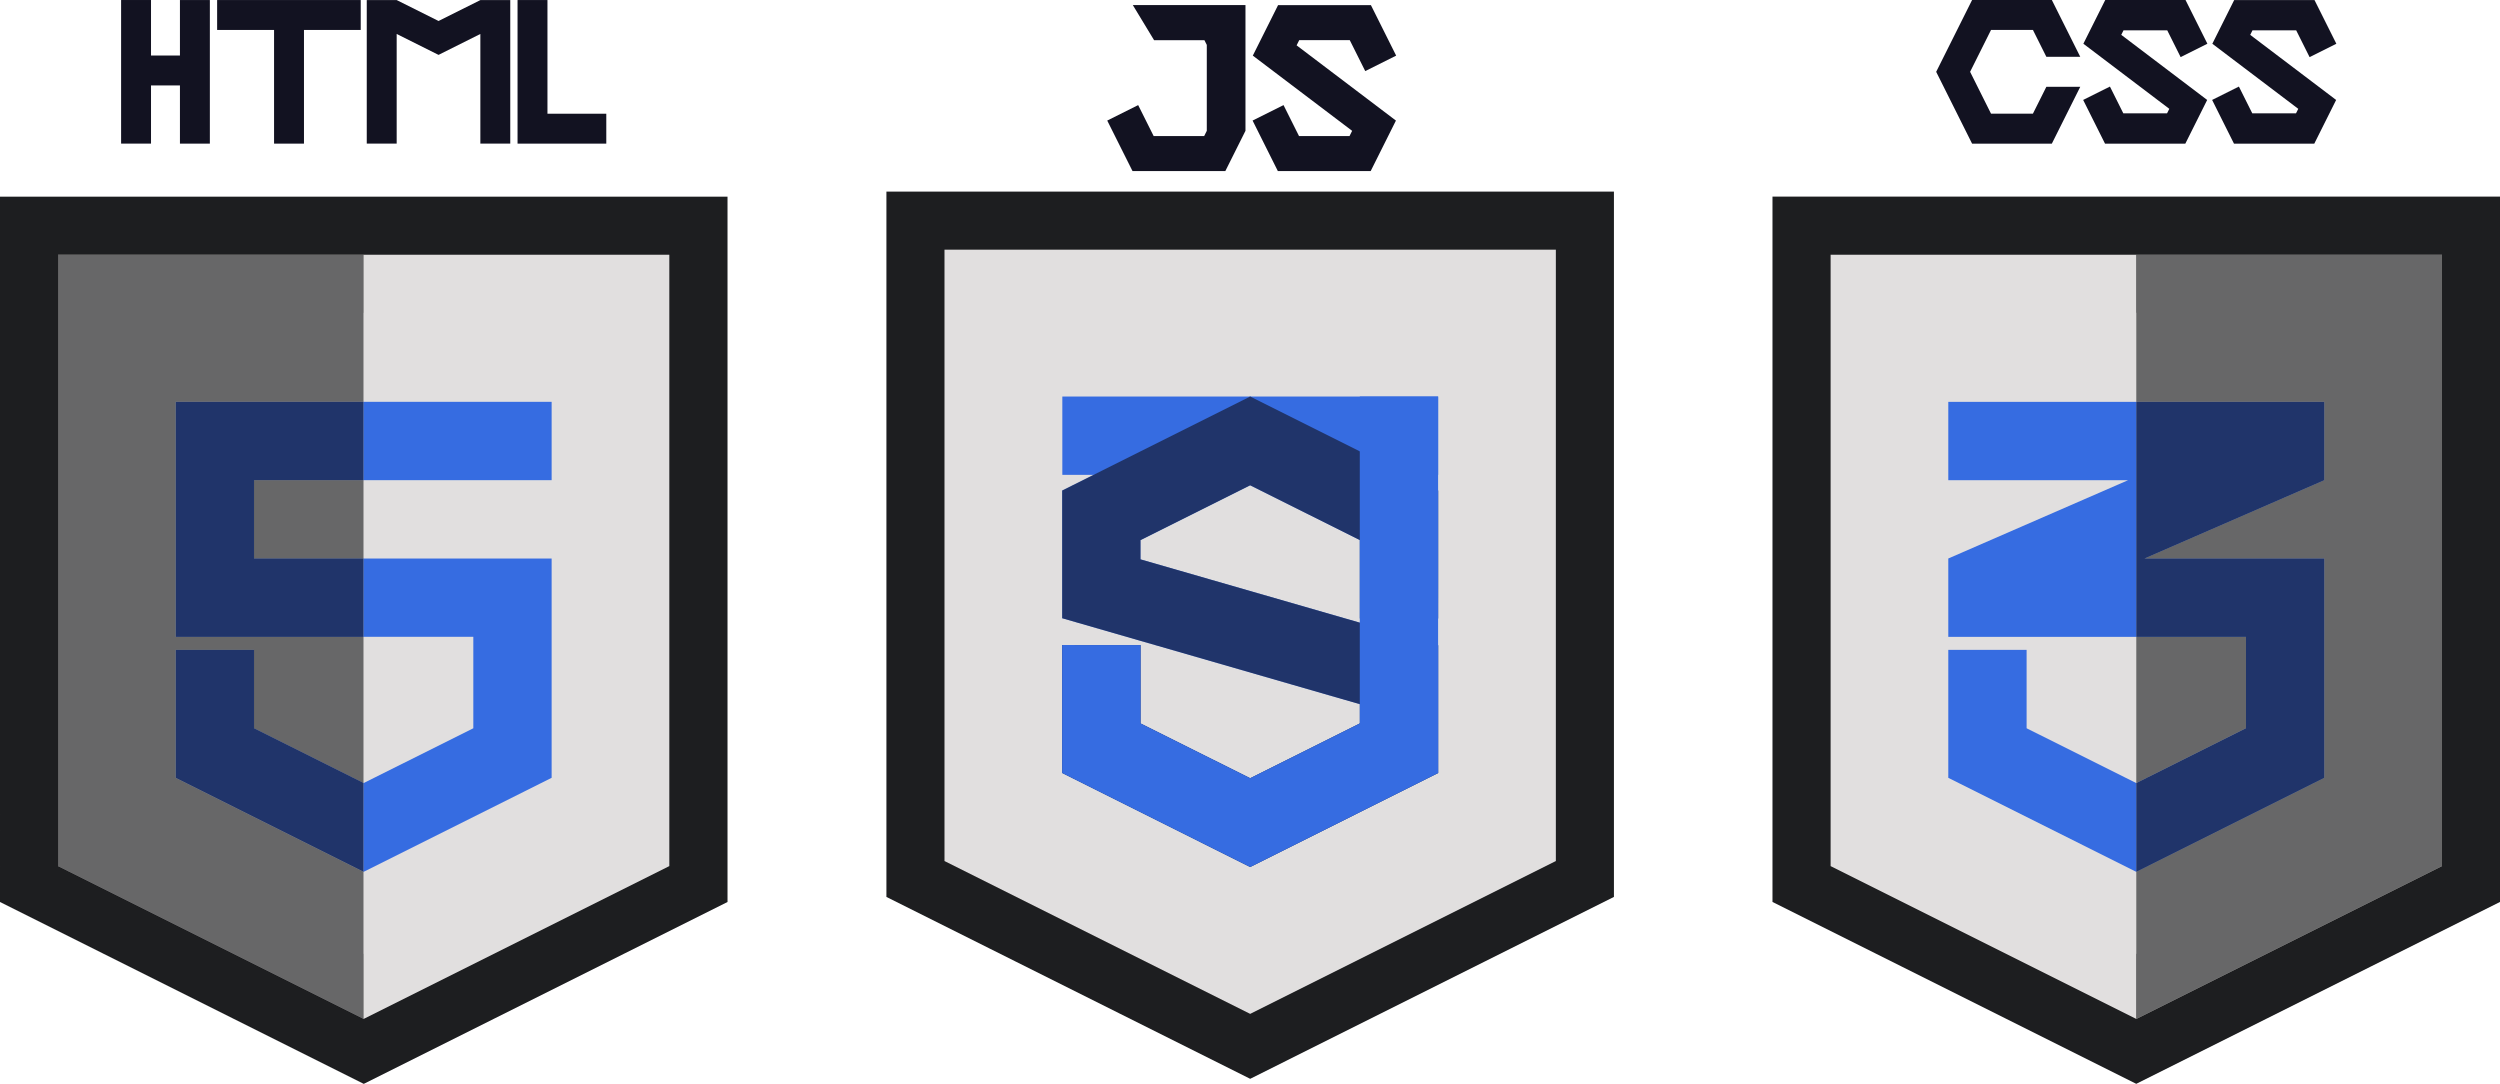 <svg id="Main" xmlns="http://www.w3.org/2000/svg" viewBox="0 0 817.846 354.575"><defs><style>.cls-1,.cls-2{fill:#e1dfdf;}.cls-1{stroke:#1d1e20;stroke-miterlimit:10;stroke-width:38px;}.cls-3{fill:#366ce1;}.cls-4{fill:#1c1e20;}.cls-4,.cls-5{opacity:0.62;}.cls-5,.cls-6{fill:#121221;}</style></defs><title>html_js_css</title><path class="cls-1" d="M110.02,416.664h200v200l-100,50-100-50Z" transform="translate(-91.02 -333.332)"/><path class="cls-2" d="M148.517,464.784v76.88h61.52v47.83c-.01,0-.01.01-.02.01q-17.94-8.97-35.88-17.93v-25.65h-25.62v41.86q30.75,15.375,61.5,30.76c.01,0,.01-.01.02-.01v48.12c-.01,0-.01.01-.02.01q-50.01-24.99-100-50v-200h100.02v48.12Z" transform="translate(-91.02 -333.332)"/><rect class="cls-2" x="83.116" y="157.082" width="35.9" height="25.63"/><path class="cls-3" d="M210.037,589.494v29.04c-.01,0-.01.01-.02.01q-30.75-15.375-61.5-30.76v-41.86h25.62v25.65q17.94,8.97,35.88,17.93C210.027,589.5,210.027,589.494,210.037,589.494Z" transform="translate(-91.02 -333.332)"/><polygon class="cls-3" points="83.116 157.082 83.116 182.712 119.016 182.712 119.016 208.332 57.496 208.332 57.496 131.452 119.016 131.452 119.016 157.082 83.116 157.082"/><path class="cls-4" d="M148.48,464.784v76.88H210v47.83c-.01,0-.01.01-.02.01q-17.94-8.97-35.88-17.93v-25.65H148.48v41.86q30.75,15.375,61.5,30.76c.01,0,.01-.01.02-.01v48.12c-.01,0-.01.01-.02.01q-50.01-24.99-100-50v-200H210v48.12Z" transform="translate(-91.02 -333.332)"/><rect class="cls-4" x="83.08" y="157.082" width="35.9" height="25.63"/><path class="cls-2" d="M210,416.664v249.99q49.98-24.99,99.98-49.99v-200Z" transform="translate(-91.02 -333.332)"/><path class="cls-5" d="M210,589.494v29.04c-.01,0-.01.01-.02.01q-30.75-15.375-61.5-30.76v-41.86H174.1v25.65q17.94,8.97,35.88,17.93C209.99,589.5,209.99,589.494,210,589.494Z" transform="translate(-91.02 -333.332)"/><polygon class="cls-5" points="83.08 157.082 83.08 182.712 118.98 182.712 118.98 208.332 57.46 208.332 57.46 131.452 118.98 131.452 118.98 157.082 83.08 157.082"/><rect class="cls-3" x="118.98" y="131.452" width="61.48" height="25.63"/><path class="cls-3" d="M210,516.044h61.48v71.74q-30.735,15.375-61.48,30.75v-29.04q17.925-8.97,35.86-17.92v-29.91H210Z" transform="translate(-91.02 -333.332)"/><path class="cls-6" d="M257.948,333.344v46.975h-9.785V344.446q-6.834,3.426-13.672,6.84h-.008q-6.846-3.426-13.695-6.851v35.884H211V333.344h9.785v.008l13.7,6.847,13.676-6.836.023-.011v-.008Z" transform="translate(-91.02 -333.332)"/><polygon class="cls-6" points="154.68 18.525 154.68 18.529 154.676 18.525 154.68 18.525"/><polygon class="cls-6" points="154.672 18.525 154.676 18.525 154.672 18.529 154.672 18.525"/><polygon class="cls-6" points="118.006 0.012 118.006 9.797 99.441 9.797 99.441 46.987 89.657 46.987 89.657 9.797 71.031 9.797 71.031 0.012 118.006 0.012"/><polygon class="cls-6" points="198.342 37.203 198.342 46.987 169.309 46.987 169.309 0.012 179.094 0.012 179.094 37.203 198.342 37.203"/><polygon class="cls-6" points="68.651 0.012 68.651 46.987 58.866 46.987 58.866 27.949 49.402 27.949 49.402 46.979 39.618 46.979 39.618 0.004 49.402 0.004 49.402 18.164 58.866 18.164 58.866 0.012 68.651 0.012"/><path class="cls-1" d="M689.866,416.65h200v200l-100,50-100-50Z" transform="translate(-91.02 -333.332)"/><rect class="cls-2" x="662.962" y="157.068" width="35.9" height="25.63"/><path class="cls-2" d="M689.883,416.668v200q49.995,25,100,50v-250Z" transform="translate(-91.02 -333.332)"/><path class="cls-2" d="M825.763,541.668v29.91q-17.942,8.97-35.88,17.93v-47.84Z" transform="translate(-91.02 -333.332)"/><path class="cls-2" d="M889.883,416.668v200q-50,25-100,50v-48.12q30.75-15.375,61.5-30.76v-71.74H792.542l58.841-25.63v-25.63h-61.5v-48.12Z" transform="translate(-91.02 -333.332)"/><path class="cls-3" d="M851.383,490.418l-58.841,25.63h58.841v71.74q-30.75,15.375-61.5,30.76v-29.04q17.94-8.97,35.88-17.93v-29.91h-35.88v-76.88h61.5Z" transform="translate(-91.02 -333.332)"/><polygon class="cls-3" points="698.862 131.457 698.862 208.337 637.362 208.337 637.362 182.707 696.192 157.087 637.362 157.087 637.362 131.457 698.862 131.457"/><path class="cls-3" d="M754,571.578q17.94,8.97,35.88,17.93v29.04q-30.75-15.375-61.5-30.76v-41.86H754Z" transform="translate(-91.02 -333.332)"/><path class="cls-4" d="M825.763,541.65v29.91q-17.942,8.97-35.88,17.93V541.65Z" transform="translate(-91.02 -333.332)"/><path class="cls-4" d="M889.883,416.65v200q-50,25.005-100,50V618.53q30.75-15.375,61.5-30.76V516.03H792.542l58.841-25.63V464.77h-61.5V416.65Z" transform="translate(-91.02 -333.332)"/><path class="cls-5" d="M851.383,490.4l-58.841,25.63h58.841v71.74q-30.75,15.375-61.5,30.76V589.49q17.94-8.97,35.88-17.93V541.65h-35.88V464.77h61.5Z" transform="translate(-91.02 -333.332)"/><path class="cls-6" d="M760.467,361.722h11.091q-4.647,9.3-9.3,18.6H756.07v.008h-19.9q-5.874-11.748-11.752-23.5,5.874-11.75,11.752-23.5h6.185v-.007h19.9q4.649,9.3,9.3,18.6H760.467q-2.2-4.4-4.4-8.806h-13.7q-3.427,6.853-6.85,13.708,3.426,6.847,6.846,13.7h13.7Q758.263,366.129,760.467,361.722Z" transform="translate(-91.02 -333.332)"/><path class="cls-6" d="M813.048,366.012l.023.02-4.455,8.905-2.693,5.387q-13.135,0-26.27,0v0l-7.152-14.3,8.757-4.374,4.382,8.764h14.3l.741-1.482L772.57,347.636l7.152-14.3q13.134,0,26.27,0l0,0,7.149,14.3-8.753,4.375-4.382-8.765h-14.3l-.741,1.483Z" transform="translate(-91.02 -333.332)"/><polygon class="cls-6" points="722.055 32.696 722.051 32.7 722.028 32.681 722.055 32.696"/><path class="cls-6" d="M855.236,366.012l.023.02-4.455,8.905-2.693,5.387q-13.135,0-26.27,0v0l-7.152-14.3,8.757-4.374,4.382,8.764h14.3l.741-1.482-28.111-21.288,7.152-14.3q13.136,0,26.27,0l0,0,7.148,14.3-8.753,4.375-4.382-8.765h-14.3l-.741,1.483Z" transform="translate(-91.02 -333.332)"/><polygon class="cls-6" points="764.243 32.696 764.239 32.7 764.216 32.681 764.243 32.696"/><path class="cls-1" d="M400,415.009H600v200l-100,50-100-50Z" transform="translate(-91.02 -333.332)"/><path class="cls-2" d="M400,415.009H600v200l-100,50-100-50Z" transform="translate(-91.02 -333.332)"/><rect class="cls-3" x="347.53" y="129.722" width="122.95" height="25.62"/><path class="cls-3" d="M535.88,535.653V510.024c-.01,0-.01-.01-.02-.01q-17.925-8.971-35.86-17.921-17.91,8.957-35.81,17.9c-.01.011-.03.011-.05.021s-.01.01-.02.01v6.29l.02.01,71.72,20.7,25.36,7.319.26.07.01.01v.01h.01V586.2q-30.75,15.375-61.5,30.76-30.75-15.375-61.5-30.76V557.153l.01-12.81h.03l25.58.02v25.63q17.94,8.97,35.88,17.93,17.91-8.954,35.81-17.9c.01-.01.03-.01.05-.02s.01-.011.02-.011V563.7l-.02-.01-67.01-19.351-4.71-1.36-25.59-7.39-.04-.009h-.01v-41.77q30.75-15.375,61.5-30.761,17.925,8.97,35.86,17.94,12.825,6.406,25.64,12.821v29.049l-.01,12.81h-.03Z" transform="translate(-91.02 -333.332)"/><path class="cls-5" d="M535.88,535.653V510.024c-.01,0-.01-.01-.02-.01q-17.925-8.971-35.86-17.921-17.91,8.957-35.81,17.9c-.01.011-.03.011-.05.021s-.01.01-.02.01v6.29l.02.01,71.72,20.7,25.36,7.319.26.07.01.01v.01h.01V586.2q-30.75,15.375-61.5,30.76-30.75-15.375-61.5-30.76V557.153l.01-12.81h.03l25.58.02v25.63q17.94,8.97,35.88,17.93,17.91-8.954,35.81-17.9c.01-.01.03-.01.05-.02s.01-.011.02-.011V563.7l-.02-.01-67.01-19.351-4.71-1.36-25.59-7.39-.04-.009h-.01v-41.77q30.75-15.375,61.5-30.761,17.925,8.97,35.86,17.94,12.825,6.406,25.64,12.821v29.049l-.01,12.81h-.03Z" transform="translate(-91.02 -333.332)"/><path class="cls-3" d="M561.5,544.433V586.2q-30.75,15.375-61.5,30.76-30.75-15.375-61.5-30.76V557.153l.01-12.81,25.61.02v25.63q17.94,8.97,35.88,17.93,17.91-8.954,35.81-17.9c.01-.01.03-.01.05-.02s.01-.011.02-.011V563.7l-.02-.01V463.053h25.62v81.37Z" transform="translate(-91.02 -333.332)"/><path class="cls-6" d="M547.655,372.758l.026.022-5.149,10.294-3.113,6.226q-15.182,0-30.364,0v0l-8.267-16.529,10.122-5.056,5.065,10.13H532.5l.856-1.713-32.492-24.606,8.266-16.524q15.183,0,30.365,0l0,0,8.262,16.529-10.117,5.056-5.065-10.13H516.05l-.857,1.713Z" transform="translate(-91.02 -333.332)"/><polygon class="cls-6" points="456.665 39.444 456.661 39.448 456.634 39.426 456.665 39.444"/><path class="cls-6" d="M498.463,334.991v41.123l0,.007-3.48,6.955-3.112,6.225-30.363,0v0l-8.269-16.53,10.121-5.057,5.068,10.133H484.95l.859-1.715,0,0v-28.11l-.776-1.55H468.562L461.614,335q12.095,0,24.192,0v-.008Z" transform="translate(-91.02 -333.332)"/></svg>